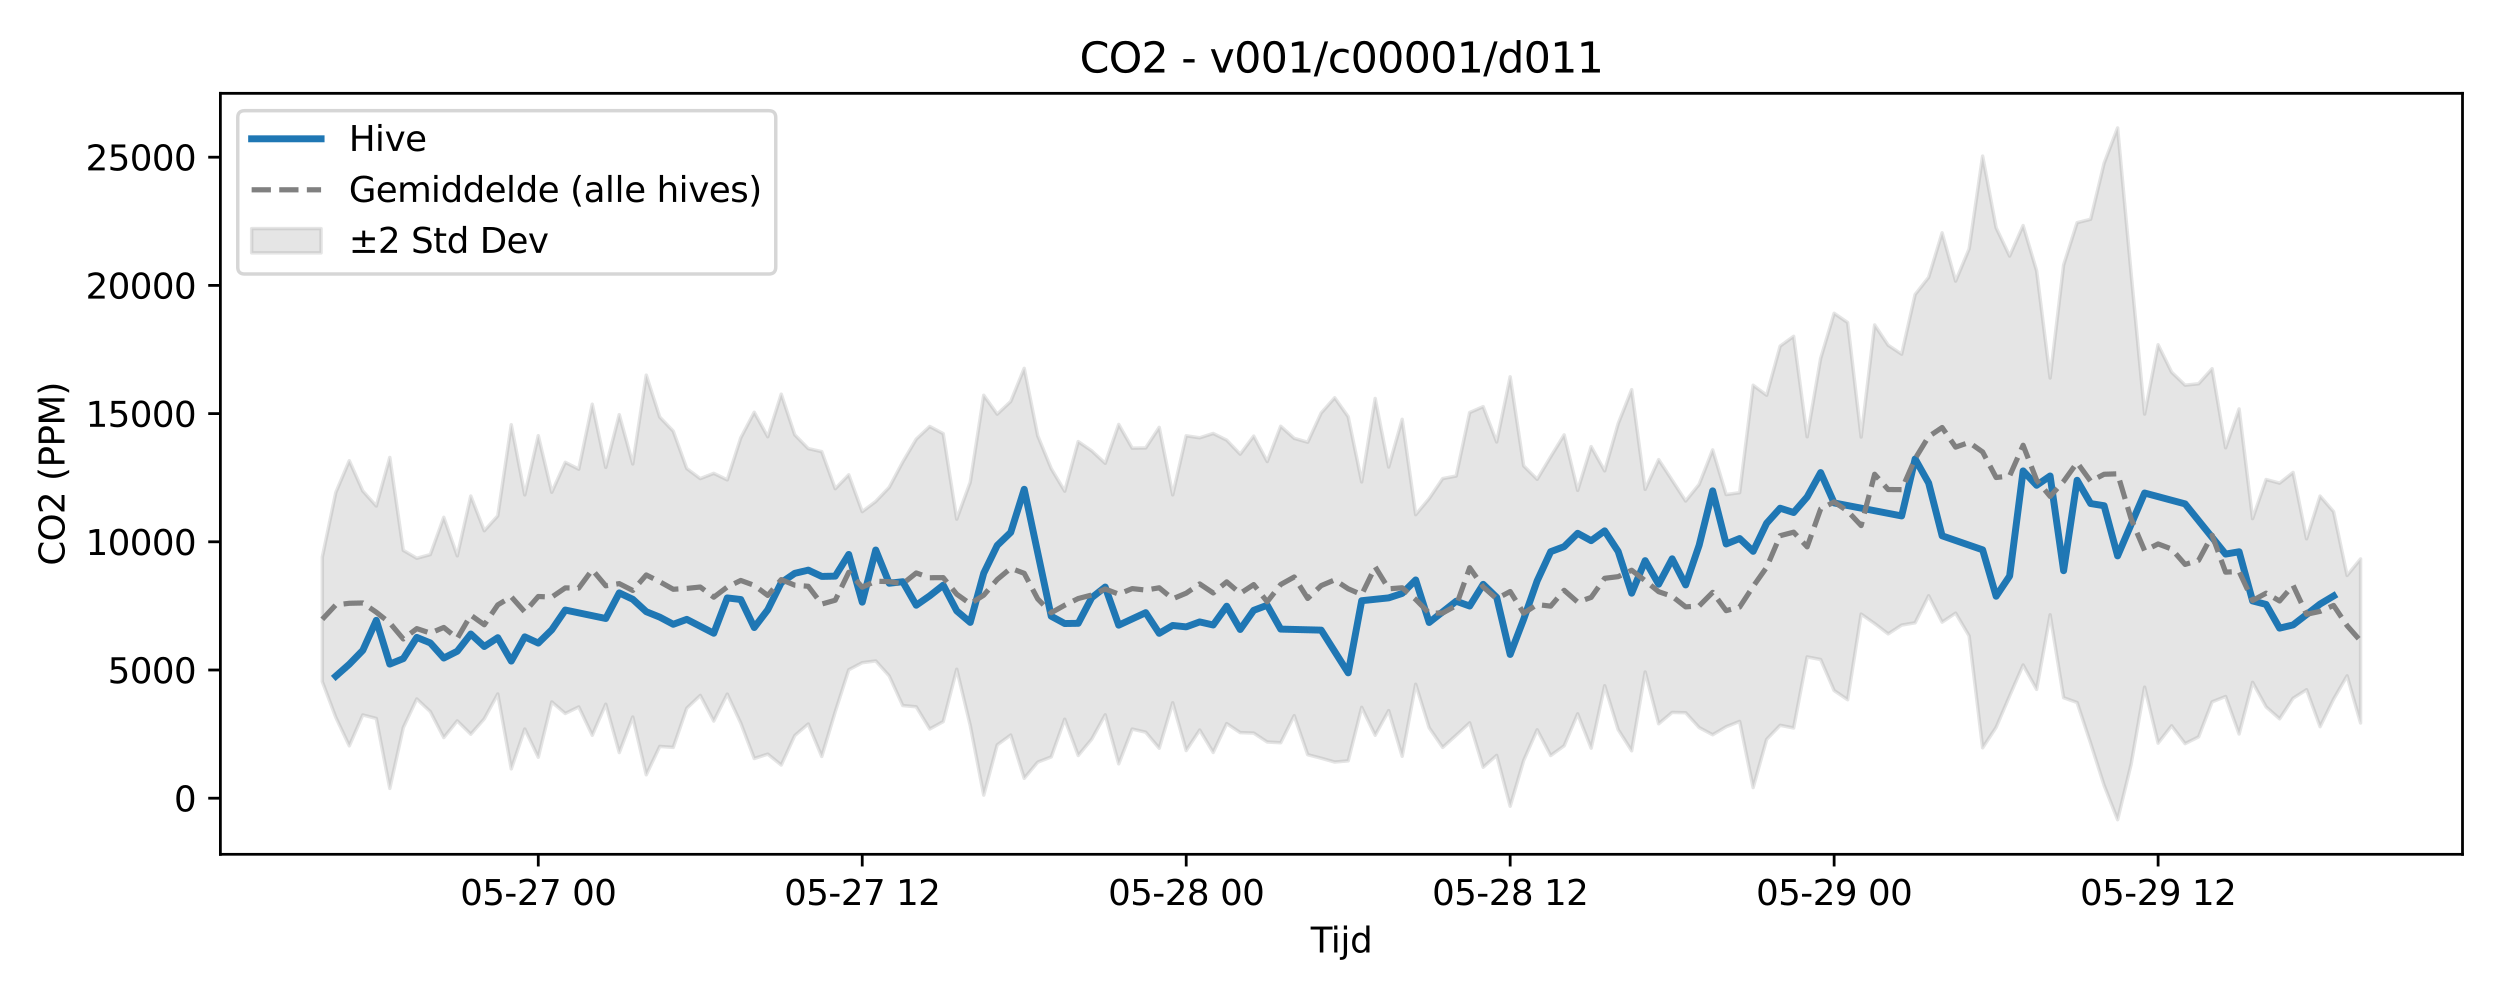 <?xml version="1.0" encoding="utf-8" standalone="no"?>
<!DOCTYPE svg PUBLIC "-//W3C//DTD SVG 1.1//EN"
  "http://www.w3.org/Graphics/SVG/1.1/DTD/svg11.dtd">
<svg xmlns:xlink="http://www.w3.org/1999/xlink" width="720pt" height="288pt" viewBox="0 0 720 288" xmlns="http://www.w3.org/2000/svg" version="1.1">
 <defs>
  <style type="text/css">*{stroke-linejoin: round; stroke-linecap: butt}</style>
 </defs>
 <g id="figure_1">
  <g id="patch_1">
   <path d="M 0 288 
L 720 288 
L 720 0 
L 0 0 
z
" style="fill: #ffffff"/>
  </g>
  <g id="axes_1">
   <g id="patch_2">
    <path d="M 63.47 246.04 
L 709.2 246.04 
L 709.2 26.88 
L 63.47 26.88 
z
" style="fill: #ffffff"/>
   </g>
   <g id="FillBetweenPolyCollection_1">
    <defs>
     <path id="m21f2405653" d="M 92.821 -127.56 
L 92.821 -91.71 
L 96.709 -81.419 
L 100.597 -73.194 
L 104.484 -82.094 
L 108.372 -81.089 
L 112.259 -60.948 
L 116.147 -78.439 
L 120.035 -86.703 
L 123.922 -83.067 
L 127.81 -75.573 
L 131.697 -80.383 
L 135.585 -76.548 
L 139.473 -80.985 
L 143.36 -88.138 
L 147.248 -66.566 
L 151.135 -78.045 
L 155.023 -69.909 
L 158.911 -85.842 
L 162.798 -82.512 
L 166.686 -84.409 
L 170.573 -76.237 
L 174.461 -85.182 
L 178.349 -71.26 
L 182.236 -81.499 
L 186.124 -64.864 
L 190.011 -73.032 
L 193.899 -72.748 
L 197.787 -84.016 
L 201.674 -87.718 
L 205.562 -80.335 
L 209.449 -88.094 
L 213.337 -79.767 
L 217.224 -69.548 
L 221.112 -70.811 
L 225 -67.669 
L 228.887 -76.156 
L 232.775 -79.49 
L 236.662 -70.131 
L 240.55 -83.019 
L 244.438 -95.102 
L 248.325 -97.145 
L 252.213 -97.643 
L 256.1 -93.32 
L 259.988 -84.798 
L 263.876 -84.441 
L 267.763 -78.047 
L 271.651 -80.178 
L 275.538 -95.255 
L 279.426 -79.085 
L 283.314 -59.004 
L 287.201 -73.476 
L 291.089 -76.313 
L 294.976 -63.839 
L 298.864 -68.498 
L 302.752 -70.005 
L 306.639 -80.875 
L 310.527 -70.415 
L 314.414 -75.111 
L 318.302 -82.138 
L 322.19 -68.007 
L 326.077 -78.025 
L 329.965 -77.127 
L 333.852 -72.506 
L 337.74 -85.601 
L 341.628 -71.842 
L 345.515 -77.752 
L 349.403 -71.291 
L 353.29 -79.603 
L 357.178 -77.004 
L 361.066 -76.872 
L 364.953 -74.3 
L 368.841 -74.088 
L 372.728 -81.892 
L 376.616 -70.649 
L 380.504 -69.632 
L 384.391 -68.529 
L 388.279 -68.87 
L 392.166 -84.29 
L 396.054 -76.245 
L 399.942 -83.355 
L 403.829 -70.194 
L 407.717 -90.929 
L 411.604 -78.411 
L 415.492 -72.747 
L 419.38 -76.241 
L 423.267 -79.816 
L 427.155 -67.034 
L 431.042 -70.451 
L 434.93 -55.805 
L 438.818 -68.979 
L 442.705 -77.818 
L 446.593 -70.404 
L 450.48 -73.217 
L 454.368 -82.405 
L 458.256 -72.523 
L 462.143 -90.507 
L 466.031 -77.878 
L 469.918 -71.764 
L 473.806 -94.474 
L 477.694 -79.55 
L 481.581 -82.819 
L 485.469 -82.727 
L 489.356 -78.467 
L 493.244 -76.382 
L 497.132 -78.695 
L 501.019 -80.236 
L 504.907 -61.171 
L 508.794 -75.063 
L 512.682 -79.112 
L 516.57 -78.335 
L 520.457 -98.809 
L 524.345 -98.056 
L 528.232 -89.121 
L 532.12 -86.476 
L 536.008 -111.14 
L 539.895 -108.408 
L 543.783 -105.441 
L 547.67 -107.973 
L 551.558 -108.631 
L 555.446 -116.424 
L 559.333 -108.815 
L 563.221 -111.414 
L 567.108 -104.858 
L 570.996 -72.632 
L 574.883 -78.531 
L 578.771 -87.591 
L 582.659 -96.477 
L 586.546 -89.454 
L 590.434 -110.943 
L 594.321 -87.061 
L 598.209 -85.667 
L 602.097 -73.978 
L 605.984 -61.831 
L 609.872 -51.922 
L 613.759 -67.881 
L 617.647 -90.097 
L 621.535 -73.981 
L 625.422 -78.965 
L 629.31 -73.826 
L 633.197 -75.784 
L 637.085 -85.865 
L 640.973 -87.409 
L 644.86 -76.606 
L 648.748 -91.483 
L 652.635 -84.426 
L 656.523 -80.975 
L 660.411 -86.901 
L 664.298 -89.361 
L 668.186 -78.714 
L 672.073 -86.636 
L 675.961 -93.349 
L 679.849 -79.778 
L 679.849 -127.029 
L 679.849 -127.029 
L 675.961 -122.276 
L 672.073 -140.638 
L 668.186 -145.136 
L 664.298 -132.819 
L 660.411 -151.944 
L 656.523 -148.862 
L 652.635 -149.902 
L 648.748 -138.625 
L 644.86 -170.231 
L 640.973 -159.032 
L 637.085 -181.811 
L 633.197 -177.477 
L 629.31 -177.072 
L 625.422 -180.822 
L 621.535 -188.71 
L 617.647 -168.74 
L 613.759 -209.237 
L 609.872 -251.158 
L 605.984 -240.991 
L 602.097 -224.845 
L 598.209 -223.88 
L 594.321 -211.673 
L 590.434 -179.137 
L 586.546 -210.014 
L 582.659 -223.047 
L 578.771 -214.253 
L 574.883 -222.419 
L 570.996 -243.048 
L 567.108 -216.312 
L 563.221 -207.042 
L 559.333 -220.943 
L 555.446 -208.13 
L 551.558 -203.186 
L 547.67 -185.991 
L 543.783 -188.592 
L 539.895 -194.429 
L 536.008 -162.133 
L 532.12 -195.104 
L 528.232 -197.774 
L 524.345 -184.768 
L 520.457 -162.208 
L 516.57 -191.141 
L 512.682 -188.323 
L 508.794 -174.168 
L 504.907 -177.055 
L 501.019 -146.109 
L 497.132 -145.569 
L 493.244 -158.425 
L 489.356 -148.514 
L 485.469 -143.715 
L 481.581 -149.695 
L 477.694 -155.631 
L 473.806 -147.058 
L 469.918 -175.778 
L 466.031 -165.978 
L 462.143 -152.388 
L 458.256 -159.377 
L 454.368 -146.771 
L 450.48 -162.764 
L 446.593 -156.457 
L 442.705 -149.963 
L 438.818 -153.83 
L 434.93 -179.484 
L 431.042 -160.719 
L 427.155 -170.888 
L 423.267 -169.192 
L 419.38 -150.905 
L 415.492 -150.172 
L 411.604 -144.427 
L 407.717 -139.775 
L 403.829 -167.243 
L 399.942 -153.49 
L 396.054 -173.247 
L 392.166 -149.202 
L 388.279 -167.992 
L 384.391 -173.452 
L 380.504 -169.067 
L 376.616 -160.64 
L 372.728 -161.762 
L 368.841 -165.244 
L 364.953 -155.073 
L 361.066 -162.406 
L 357.178 -157.194 
L 353.29 -161.24 
L 349.403 -163.163 
L 345.515 -161.913 
L 341.628 -162.49 
L 337.74 -145.471 
L 333.852 -164.92 
L 329.965 -158.994 
L 326.077 -158.94 
L 322.19 -165.769 
L 318.302 -154.568 
L 314.414 -158.166 
L 310.527 -160.827 
L 306.639 -146.539 
L 302.752 -153.052 
L 298.864 -162.517 
L 294.976 -181.926 
L 291.089 -172.377 
L 287.201 -168.727 
L 283.314 -174.171 
L 279.426 -149.116 
L 275.538 -138.484 
L 271.651 -163.105 
L 267.763 -165.185 
L 263.876 -161.533 
L 259.988 -154.943 
L 256.1 -147.656 
L 252.213 -143.584 
L 248.325 -140.645 
L 244.438 -151.256 
L 240.55 -147.256 
L 236.662 -157.934 
L 232.775 -158.803 
L 228.887 -162.777 
L 225 -174.48 
L 221.112 -162.224 
L 217.224 -169.277 
L 213.337 -161.894 
L 209.449 -149.797 
L 205.562 -151.683 
L 201.674 -150.158 
L 197.787 -153.062 
L 193.899 -163.827 
L 190.011 -167.878 
L 186.124 -179.962 
L 182.236 -154.391 
L 178.349 -168.578 
L 174.461 -153.398 
L 170.573 -171.591 
L 166.686 -152.872 
L 162.798 -154.857 
L 158.911 -146.232 
L 155.023 -162.517 
L 151.135 -145.472 
L 147.248 -165.692 
L 143.36 -139.454 
L 139.473 -135.153 
L 135.585 -145.147 
L 131.697 -127.916 
L 127.81 -139.016 
L 123.922 -128.284 
L 120.035 -127.22 
L 116.147 -129.511 
L 112.259 -156.258 
L 108.372 -142.266 
L 104.484 -146.599 
L 100.597 -155.312 
L 96.709 -146.167 
L 92.821 -127.56 
z
" style="stroke: #808080; stroke-opacity: 0.2"/>
    </defs>
    <g clip-path="url(#pba43a9d6ee)">
     <use xlink:href="#m21f2405653" x="0" y="288" style="fill: #808080; fill-opacity: 0.2; stroke: #808080; stroke-opacity: 0.2"/>
    </g>
   </g>
   <g id="matplotlib.axis_1">
    <g id="xtick_1">
     <g id="line2d_1">
      <defs>
       <path id="mcf87b7099e" d="M 0 0 
L 0 3.5 
" style="stroke: #000000; stroke-width: 0.8"/>
      </defs>
      <g>
       <use xlink:href="#mcf87b7099e" x="155.023" y="246.04" style="stroke: #000000; stroke-width: 0.8"/>
      </g>
     </g>
     <g id="text_1">
      <!-- 05-27 00 -->
      <g transform="translate(132.542 260.638) scale(0.1 -0.1)">
       <defs>
        <path id="DejaVuSans-30" d="M 2034 4250 
Q 1547 4250 1301 3770 
Q 1056 3291 1056 2328 
Q 1056 1369 1301 889 
Q 1547 409 2034 409 
Q 2525 409 2770 889 
Q 3016 1369 3016 2328 
Q 3016 3291 2770 3770 
Q 2525 4250 2034 4250 
z
M 2034 4750 
Q 2819 4750 3233 4129 
Q 3647 3509 3647 2328 
Q 3647 1150 3233 529 
Q 2819 -91 2034 -91 
Q 1250 -91 836 529 
Q 422 1150 422 2328 
Q 422 3509 836 4129 
Q 1250 4750 2034 4750 
z
" transform="scale(0.016)"/>
        <path id="DejaVuSans-35" d="M 691 4666 
L 3169 4666 
L 3169 4134 
L 1269 4134 
L 1269 2991 
Q 1406 3038 1543 3061 
Q 1681 3084 1819 3084 
Q 2600 3084 3056 2656 
Q 3513 2228 3513 1497 
Q 3513 744 3044 326 
Q 2575 -91 1722 -91 
Q 1428 -91 1123 -41 
Q 819 9 494 109 
L 494 744 
Q 775 591 1075 516 
Q 1375 441 1709 441 
Q 2250 441 2565 725 
Q 2881 1009 2881 1497 
Q 2881 1984 2565 2268 
Q 2250 2553 1709 2553 
Q 1456 2553 1204 2497 
Q 953 2441 691 2322 
L 691 4666 
z
" transform="scale(0.016)"/>
        <path id="DejaVuSans-2d" d="M 313 2009 
L 1997 2009 
L 1997 1497 
L 313 1497 
L 313 2009 
z
" transform="scale(0.016)"/>
        <path id="DejaVuSans-32" d="M 1228 531 
L 3431 531 
L 3431 0 
L 469 0 
L 469 531 
Q 828 903 1448 1529 
Q 2069 2156 2228 2338 
Q 2531 2678 2651 2914 
Q 2772 3150 2772 3378 
Q 2772 3750 2511 3984 
Q 2250 4219 1831 4219 
Q 1534 4219 1204 4116 
Q 875 4013 500 3803 
L 500 4441 
Q 881 4594 1212 4672 
Q 1544 4750 1819 4750 
Q 2544 4750 2975 4387 
Q 3406 4025 3406 3419 
Q 3406 3131 3298 2873 
Q 3191 2616 2906 2266 
Q 2828 2175 2409 1742 
Q 1991 1309 1228 531 
z
" transform="scale(0.016)"/>
        <path id="DejaVuSans-37" d="M 525 4666 
L 3525 4666 
L 3525 4397 
L 1831 0 
L 1172 0 
L 2766 4134 
L 525 4134 
L 525 4666 
z
" transform="scale(0.016)"/>
        <path id="DejaVuSans-20" transform="scale(0.016)"/>
       </defs>
       <use xlink:href="#DejaVuSans-30"/>
       <use xlink:href="#DejaVuSans-35" transform="translate(63.623 0)"/>
       <use xlink:href="#DejaVuSans-2d" transform="translate(127.246 0)"/>
       <use xlink:href="#DejaVuSans-32" transform="translate(163.33 0)"/>
       <use xlink:href="#DejaVuSans-37" transform="translate(226.953 0)"/>
       <use xlink:href="#DejaVuSans-20" transform="translate(290.576 0)"/>
       <use xlink:href="#DejaVuSans-30" transform="translate(322.363 0)"/>
       <use xlink:href="#DejaVuSans-30" transform="translate(385.986 0)"/>
      </g>
     </g>
    </g>
    <g id="xtick_2">
     <g id="line2d_2">
      <g>
       <use xlink:href="#mcf87b7099e" x="248.325" y="246.04" style="stroke: #000000; stroke-width: 0.8"/>
      </g>
     </g>
     <g id="text_2">
      <!-- 05-27 12 -->
      <g transform="translate(225.845 260.638) scale(0.1 -0.1)">
       <defs>
        <path id="DejaVuSans-31" d="M 794 531 
L 1825 531 
L 1825 4091 
L 703 3866 
L 703 4441 
L 1819 4666 
L 2450 4666 
L 2450 531 
L 3481 531 
L 3481 0 
L 794 0 
L 794 531 
z
" transform="scale(0.016)"/>
       </defs>
       <use xlink:href="#DejaVuSans-30"/>
       <use xlink:href="#DejaVuSans-35" transform="translate(63.623 0)"/>
       <use xlink:href="#DejaVuSans-2d" transform="translate(127.246 0)"/>
       <use xlink:href="#DejaVuSans-32" transform="translate(163.33 0)"/>
       <use xlink:href="#DejaVuSans-37" transform="translate(226.953 0)"/>
       <use xlink:href="#DejaVuSans-20" transform="translate(290.576 0)"/>
       <use xlink:href="#DejaVuSans-31" transform="translate(322.363 0)"/>
       <use xlink:href="#DejaVuSans-32" transform="translate(385.986 0)"/>
      </g>
     </g>
    </g>
    <g id="xtick_3">
     <g id="line2d_3">
      <g>
       <use xlink:href="#mcf87b7099e" x="341.628" y="246.04" style="stroke: #000000; stroke-width: 0.8"/>
      </g>
     </g>
     <g id="text_3">
      <!-- 05-28 00 -->
      <g transform="translate(319.147 260.638) scale(0.1 -0.1)">
       <defs>
        <path id="DejaVuSans-38" d="M 2034 2216 
Q 1584 2216 1326 1975 
Q 1069 1734 1069 1313 
Q 1069 891 1326 650 
Q 1584 409 2034 409 
Q 2484 409 2743 651 
Q 3003 894 3003 1313 
Q 3003 1734 2745 1975 
Q 2488 2216 2034 2216 
z
M 1403 2484 
Q 997 2584 770 2862 
Q 544 3141 544 3541 
Q 544 4100 942 4425 
Q 1341 4750 2034 4750 
Q 2731 4750 3128 4425 
Q 3525 4100 3525 3541 
Q 3525 3141 3298 2862 
Q 3072 2584 2669 2484 
Q 3125 2378 3379 2068 
Q 3634 1759 3634 1313 
Q 3634 634 3220 271 
Q 2806 -91 2034 -91 
Q 1263 -91 848 271 
Q 434 634 434 1313 
Q 434 1759 690 2068 
Q 947 2378 1403 2484 
z
M 1172 3481 
Q 1172 3119 1398 2916 
Q 1625 2713 2034 2713 
Q 2441 2713 2670 2916 
Q 2900 3119 2900 3481 
Q 2900 3844 2670 4047 
Q 2441 4250 2034 4250 
Q 1625 4250 1398 4047 
Q 1172 3844 1172 3481 
z
" transform="scale(0.016)"/>
       </defs>
       <use xlink:href="#DejaVuSans-30"/>
       <use xlink:href="#DejaVuSans-35" transform="translate(63.623 0)"/>
       <use xlink:href="#DejaVuSans-2d" transform="translate(127.246 0)"/>
       <use xlink:href="#DejaVuSans-32" transform="translate(163.33 0)"/>
       <use xlink:href="#DejaVuSans-38" transform="translate(226.953 0)"/>
       <use xlink:href="#DejaVuSans-20" transform="translate(290.576 0)"/>
       <use xlink:href="#DejaVuSans-30" transform="translate(322.363 0)"/>
       <use xlink:href="#DejaVuSans-30" transform="translate(385.986 0)"/>
      </g>
     </g>
    </g>
    <g id="xtick_4">
     <g id="line2d_4">
      <g>
       <use xlink:href="#mcf87b7099e" x="434.93" y="246.04" style="stroke: #000000; stroke-width: 0.8"/>
      </g>
     </g>
     <g id="text_4">
      <!-- 05-28 12 -->
      <g transform="translate(412.45 260.638) scale(0.1 -0.1)">
       <use xlink:href="#DejaVuSans-30"/>
       <use xlink:href="#DejaVuSans-35" transform="translate(63.623 0)"/>
       <use xlink:href="#DejaVuSans-2d" transform="translate(127.246 0)"/>
       <use xlink:href="#DejaVuSans-32" transform="translate(163.33 0)"/>
       <use xlink:href="#DejaVuSans-38" transform="translate(226.953 0)"/>
       <use xlink:href="#DejaVuSans-20" transform="translate(290.576 0)"/>
       <use xlink:href="#DejaVuSans-31" transform="translate(322.363 0)"/>
       <use xlink:href="#DejaVuSans-32" transform="translate(385.986 0)"/>
      </g>
     </g>
    </g>
    <g id="xtick_5">
     <g id="line2d_5">
      <g>
       <use xlink:href="#mcf87b7099e" x="528.232" y="246.04" style="stroke: #000000; stroke-width: 0.8"/>
      </g>
     </g>
     <g id="text_5">
      <!-- 05-29 00 -->
      <g transform="translate(505.752 260.638) scale(0.1 -0.1)">
       <defs>
        <path id="DejaVuSans-39" d="M 703 97 
L 703 672 
Q 941 559 1184 500 
Q 1428 441 1663 441 
Q 2288 441 2617 861 
Q 2947 1281 2994 2138 
Q 2813 1869 2534 1725 
Q 2256 1581 1919 1581 
Q 1219 1581 811 2004 
Q 403 2428 403 3163 
Q 403 3881 828 4315 
Q 1253 4750 1959 4750 
Q 2769 4750 3195 4129 
Q 3622 3509 3622 2328 
Q 3622 1225 3098 567 
Q 2575 -91 1691 -91 
Q 1453 -91 1209 -44 
Q 966 3 703 97 
z
M 1959 2075 
Q 2384 2075 2632 2365 
Q 2881 2656 2881 3163 
Q 2881 3666 2632 3958 
Q 2384 4250 1959 4250 
Q 1534 4250 1286 3958 
Q 1038 3666 1038 3163 
Q 1038 2656 1286 2365 
Q 1534 2075 1959 2075 
z
" transform="scale(0.016)"/>
       </defs>
       <use xlink:href="#DejaVuSans-30"/>
       <use xlink:href="#DejaVuSans-35" transform="translate(63.623 0)"/>
       <use xlink:href="#DejaVuSans-2d" transform="translate(127.246 0)"/>
       <use xlink:href="#DejaVuSans-32" transform="translate(163.33 0)"/>
       <use xlink:href="#DejaVuSans-39" transform="translate(226.953 0)"/>
       <use xlink:href="#DejaVuSans-20" transform="translate(290.576 0)"/>
       <use xlink:href="#DejaVuSans-30" transform="translate(322.363 0)"/>
       <use xlink:href="#DejaVuSans-30" transform="translate(385.986 0)"/>
      </g>
     </g>
    </g>
    <g id="xtick_6">
     <g id="line2d_6">
      <g>
       <use xlink:href="#mcf87b7099e" x="621.535" y="246.04" style="stroke: #000000; stroke-width: 0.8"/>
      </g>
     </g>
     <g id="text_6">
      <!-- 05-29 12 -->
      <g transform="translate(599.054 260.638) scale(0.1 -0.1)">
       <use xlink:href="#DejaVuSans-30"/>
       <use xlink:href="#DejaVuSans-35" transform="translate(63.623 0)"/>
       <use xlink:href="#DejaVuSans-2d" transform="translate(127.246 0)"/>
       <use xlink:href="#DejaVuSans-32" transform="translate(163.33 0)"/>
       <use xlink:href="#DejaVuSans-39" transform="translate(226.953 0)"/>
       <use xlink:href="#DejaVuSans-20" transform="translate(290.576 0)"/>
       <use xlink:href="#DejaVuSans-31" transform="translate(322.363 0)"/>
       <use xlink:href="#DejaVuSans-32" transform="translate(385.986 0)"/>
      </g>
     </g>
    </g>
    <g id="text_7">
     <!-- Tijd -->
     <g transform="translate(377.485 274.317) scale(0.1 -0.1)">
      <defs>
       <path id="DejaVuSans-54" d="M -19 4666 
L 3928 4666 
L 3928 4134 
L 2272 4134 
L 2272 0 
L 1638 0 
L 1638 4134 
L -19 4134 
L -19 4666 
z
" transform="scale(0.016)"/>
       <path id="DejaVuSans-69" d="M 603 3500 
L 1178 3500 
L 1178 0 
L 603 0 
L 603 3500 
z
M 603 4863 
L 1178 4863 
L 1178 4134 
L 603 4134 
L 603 4863 
z
" transform="scale(0.016)"/>
       <path id="DejaVuSans-6a" d="M 603 3500 
L 1178 3500 
L 1178 -63 
Q 1178 -731 923 -1031 
Q 669 -1331 103 -1331 
L -116 -1331 
L -116 -844 
L 38 -844 
Q 366 -844 484 -692 
Q 603 -541 603 -63 
L 603 3500 
z
M 603 4863 
L 1178 4863 
L 1178 4134 
L 603 4134 
L 603 4863 
z
" transform="scale(0.016)"/>
       <path id="DejaVuSans-64" d="M 2906 2969 
L 2906 4863 
L 3481 4863 
L 3481 0 
L 2906 0 
L 2906 525 
Q 2725 213 2448 61 
Q 2172 -91 1784 -91 
Q 1150 -91 751 415 
Q 353 922 353 1747 
Q 353 2572 751 3078 
Q 1150 3584 1784 3584 
Q 2172 3584 2448 3432 
Q 2725 3281 2906 2969 
z
M 947 1747 
Q 947 1113 1208 752 
Q 1469 391 1925 391 
Q 2381 391 2643 752 
Q 2906 1113 2906 1747 
Q 2906 2381 2643 2742 
Q 2381 3103 1925 3103 
Q 1469 3103 1208 2742 
Q 947 2381 947 1747 
z
" transform="scale(0.016)"/>
      </defs>
      <use xlink:href="#DejaVuSans-54"/>
      <use xlink:href="#DejaVuSans-69" transform="translate(57.959 0)"/>
      <use xlink:href="#DejaVuSans-6a" transform="translate(85.742 0)"/>
      <use xlink:href="#DejaVuSans-64" transform="translate(113.525 0)"/>
     </g>
    </g>
   </g>
   <g id="matplotlib.axis_2">
    <g id="ytick_1">
     <g id="line2d_7">
      <defs>
       <path id="m5fd278e091" d="M 0 0 
L -3.5 0 
" style="stroke: #000000; stroke-width: 0.8"/>
      </defs>
      <g>
       <use xlink:href="#m5fd278e091" x="63.47" y="229.886" style="stroke: #000000; stroke-width: 0.8"/>
      </g>
     </g>
     <g id="text_8">
      <!-- 0 -->
      <g transform="translate(50.108 233.685) scale(0.1 -0.1)">
       <use xlink:href="#DejaVuSans-30"/>
      </g>
     </g>
    </g>
    <g id="ytick_2">
     <g id="line2d_8">
      <g>
       <use xlink:href="#m5fd278e091" x="63.47" y="192.964" style="stroke: #000000; stroke-width: 0.8"/>
      </g>
     </g>
     <g id="text_9">
      <!-- 5000 -->
      <g transform="translate(31.02 196.763) scale(0.1 -0.1)">
       <use xlink:href="#DejaVuSans-35"/>
       <use xlink:href="#DejaVuSans-30" transform="translate(63.623 0)"/>
       <use xlink:href="#DejaVuSans-30" transform="translate(127.246 0)"/>
       <use xlink:href="#DejaVuSans-30" transform="translate(190.869 0)"/>
      </g>
     </g>
    </g>
    <g id="ytick_3">
     <g id="line2d_9">
      <g>
       <use xlink:href="#m5fd278e091" x="63.47" y="156.042" style="stroke: #000000; stroke-width: 0.8"/>
      </g>
     </g>
     <g id="text_10">
      <!-- 10000 -->
      <g transform="translate(24.657 159.841) scale(0.1 -0.1)">
       <use xlink:href="#DejaVuSans-31"/>
       <use xlink:href="#DejaVuSans-30" transform="translate(63.623 0)"/>
       <use xlink:href="#DejaVuSans-30" transform="translate(127.246 0)"/>
       <use xlink:href="#DejaVuSans-30" transform="translate(190.869 0)"/>
       <use xlink:href="#DejaVuSans-30" transform="translate(254.492 0)"/>
      </g>
     </g>
    </g>
    <g id="ytick_4">
     <g id="line2d_10">
      <g>
       <use xlink:href="#m5fd278e091" x="63.47" y="119.12" style="stroke: #000000; stroke-width: 0.8"/>
      </g>
     </g>
     <g id="text_11">
      <!-- 15000 -->
      <g transform="translate(24.657 122.92) scale(0.1 -0.1)">
       <use xlink:href="#DejaVuSans-31"/>
       <use xlink:href="#DejaVuSans-35" transform="translate(63.623 0)"/>
       <use xlink:href="#DejaVuSans-30" transform="translate(127.246 0)"/>
       <use xlink:href="#DejaVuSans-30" transform="translate(190.869 0)"/>
       <use xlink:href="#DejaVuSans-30" transform="translate(254.492 0)"/>
      </g>
     </g>
    </g>
    <g id="ytick_5">
     <g id="line2d_11">
      <g>
       <use xlink:href="#m5fd278e091" x="63.47" y="82.198" style="stroke: #000000; stroke-width: 0.8"/>
      </g>
     </g>
     <g id="text_12">
      <!-- 20000 -->
      <g transform="translate(24.657 85.998) scale(0.1 -0.1)">
       <use xlink:href="#DejaVuSans-32"/>
       <use xlink:href="#DejaVuSans-30" transform="translate(63.623 0)"/>
       <use xlink:href="#DejaVuSans-30" transform="translate(127.246 0)"/>
       <use xlink:href="#DejaVuSans-30" transform="translate(190.869 0)"/>
       <use xlink:href="#DejaVuSans-30" transform="translate(254.492 0)"/>
      </g>
     </g>
    </g>
    <g id="ytick_6">
     <g id="line2d_12">
      <g>
       <use xlink:href="#m5fd278e091" x="63.47" y="45.277" style="stroke: #000000; stroke-width: 0.8"/>
      </g>
     </g>
     <g id="text_13">
      <!-- 25000 -->
      <g transform="translate(24.657 49.076) scale(0.1 -0.1)">
       <use xlink:href="#DejaVuSans-32"/>
       <use xlink:href="#DejaVuSans-35" transform="translate(63.623 0)"/>
       <use xlink:href="#DejaVuSans-30" transform="translate(127.246 0)"/>
       <use xlink:href="#DejaVuSans-30" transform="translate(190.869 0)"/>
       <use xlink:href="#DejaVuSans-30" transform="translate(254.492 0)"/>
      </g>
     </g>
    </g>
    <g id="text_14">
     <!-- CO2 (PPM) -->
     <g transform="translate(18.578 162.903) rotate(-90) scale(0.1 -0.1)">
      <defs>
       <path id="DejaVuSans-43" d="M 4122 4306 
L 4122 3641 
Q 3803 3938 3442 4084 
Q 3081 4231 2675 4231 
Q 1875 4231 1450 3742 
Q 1025 3253 1025 2328 
Q 1025 1406 1450 917 
Q 1875 428 2675 428 
Q 3081 428 3442 575 
Q 3803 722 4122 1019 
L 4122 359 
Q 3791 134 3420 21 
Q 3050 -91 2638 -91 
Q 1578 -91 968 557 
Q 359 1206 359 2328 
Q 359 3453 968 4101 
Q 1578 4750 2638 4750 
Q 3056 4750 3426 4639 
Q 3797 4528 4122 4306 
z
" transform="scale(0.016)"/>
       <path id="DejaVuSans-4f" d="M 2522 4238 
Q 1834 4238 1429 3725 
Q 1025 3213 1025 2328 
Q 1025 1447 1429 934 
Q 1834 422 2522 422 
Q 3209 422 3611 934 
Q 4013 1447 4013 2328 
Q 4013 3213 3611 3725 
Q 3209 4238 2522 4238 
z
M 2522 4750 
Q 3503 4750 4090 4092 
Q 4678 3434 4678 2328 
Q 4678 1225 4090 567 
Q 3503 -91 2522 -91 
Q 1538 -91 948 565 
Q 359 1222 359 2328 
Q 359 3434 948 4092 
Q 1538 4750 2522 4750 
z
" transform="scale(0.016)"/>
       <path id="DejaVuSans-28" d="M 1984 4856 
Q 1566 4138 1362 3434 
Q 1159 2731 1159 2009 
Q 1159 1288 1364 580 
Q 1569 -128 1984 -844 
L 1484 -844 
Q 1016 -109 783 600 
Q 550 1309 550 2009 
Q 550 2706 781 3412 
Q 1013 4119 1484 4856 
L 1984 4856 
z
" transform="scale(0.016)"/>
       <path id="DejaVuSans-50" d="M 1259 4147 
L 1259 2394 
L 2053 2394 
Q 2494 2394 2734 2622 
Q 2975 2850 2975 3272 
Q 2975 3691 2734 3919 
Q 2494 4147 2053 4147 
L 1259 4147 
z
M 628 4666 
L 2053 4666 
Q 2838 4666 3239 4311 
Q 3641 3956 3641 3272 
Q 3641 2581 3239 2228 
Q 2838 1875 2053 1875 
L 1259 1875 
L 1259 0 
L 628 0 
L 628 4666 
z
" transform="scale(0.016)"/>
       <path id="DejaVuSans-4d" d="M 628 4666 
L 1569 4666 
L 2759 1491 
L 3956 4666 
L 4897 4666 
L 4897 0 
L 4281 0 
L 4281 4097 
L 3078 897 
L 2444 897 
L 1241 4097 
L 1241 0 
L 628 0 
L 628 4666 
z
" transform="scale(0.016)"/>
       <path id="DejaVuSans-29" d="M 513 4856 
L 1013 4856 
Q 1481 4119 1714 3412 
Q 1947 2706 1947 2009 
Q 1947 1309 1714 600 
Q 1481 -109 1013 -844 
L 513 -844 
Q 928 -128 1133 580 
Q 1338 1288 1338 2009 
Q 1338 2731 1133 3434 
Q 928 4138 513 4856 
z
" transform="scale(0.016)"/>
      </defs>
      <use xlink:href="#DejaVuSans-43"/>
      <use xlink:href="#DejaVuSans-4f" transform="translate(69.824 0)"/>
      <use xlink:href="#DejaVuSans-32" transform="translate(148.535 0)"/>
      <use xlink:href="#DejaVuSans-20" transform="translate(212.158 0)"/>
      <use xlink:href="#DejaVuSans-28" transform="translate(243.945 0)"/>
      <use xlink:href="#DejaVuSans-50" transform="translate(282.959 0)"/>
      <use xlink:href="#DejaVuSans-50" transform="translate(343.262 0)"/>
      <use xlink:href="#DejaVuSans-4d" transform="translate(403.564 0)"/>
      <use xlink:href="#DejaVuSans-29" transform="translate(489.844 0)"/>
     </g>
    </g>
   </g>
   <g id="line2d_13">
    <path d="M 96.709 194.732 
L 100.597 191.299 
L 104.484 187.3 
L 108.372 178.66 
L 112.259 191.258 
L 116.147 189.683 
L 120.035 183.578 
L 123.922 185.159 
L 127.81 189.515 
L 131.697 187.556 
L 135.585 182.594 
L 139.473 186.192 
L 143.36 183.655 
L 147.248 190.394 
L 151.135 183.416 
L 155.023 185.205 
L 158.911 181.383 
L 162.798 175.692 
L 174.461 178.126 
L 178.349 170.752 
L 182.236 172.59 
L 186.124 176.168 
L 190.011 177.737 
L 193.899 179.798 
L 197.787 178.377 
L 205.562 182.375 
L 209.449 172.199 
L 213.337 172.659 
L 217.224 180.728 
L 221.112 175.623 
L 225 167.793 
L 228.887 165.122 
L 232.775 164.199 
L 236.662 166.009 
L 240.55 165.927 
L 244.438 159.683 
L 248.325 173.425 
L 252.213 158.408 
L 256.1 167.979 
L 259.988 167.532 
L 263.876 174.307 
L 267.763 171.598 
L 271.651 168.529 
L 275.538 175.936 
L 279.426 179.251 
L 283.314 165.069 
L 287.201 157.076 
L 291.089 153.328 
L 294.976 140.919 
L 302.752 177.475 
L 306.639 179.576 
L 310.527 179.517 
L 314.414 172.13 
L 318.302 169.071 
L 322.19 180.051 
L 329.965 176.445 
L 333.852 182.397 
L 337.74 180.132 
L 341.628 180.536 
L 345.515 179.113 
L 349.403 179.997 
L 353.29 174.592 
L 357.178 181.289 
L 361.066 175.773 
L 364.953 174.311 
L 368.841 181.182 
L 380.504 181.478 
L 388.279 193.776 
L 392.166 173.004 
L 399.942 172.188 
L 403.829 170.904 
L 407.717 167.03 
L 411.604 179.273 
L 419.38 173.148 
L 423.267 174.54 
L 427.155 168.293 
L 431.042 172.044 
L 434.93 188.478 
L 438.818 178.328 
L 442.705 167.281 
L 446.593 158.881 
L 450.48 157.428 
L 454.368 153.59 
L 458.256 155.71 
L 462.143 152.889 
L 466.031 158.821 
L 469.918 170.84 
L 473.806 161.467 
L 477.694 168.256 
L 481.581 160.938 
L 485.469 168.459 
L 489.356 157.024 
L 493.244 141.369 
L 497.132 156.665 
L 501.019 155.097 
L 504.907 158.782 
L 508.794 150.686 
L 512.682 146.364 
L 516.57 147.604 
L 520.457 143.129 
L 524.345 136.107 
L 528.232 144.847 
L 547.67 148.591 
L 551.558 132.183 
L 555.446 139.102 
L 559.333 154.314 
L 570.996 158.353 
L 574.883 171.712 
L 578.771 165.9 
L 582.659 135.624 
L 586.546 139.76 
L 590.434 137.082 
L 594.321 164.357 
L 598.209 138.32 
L 602.097 145.021 
L 605.984 145.649 
L 609.872 160.096 
L 617.647 141.99 
L 629.31 145.121 
L 640.973 159.579 
L 644.86 158.907 
L 648.748 173.067 
L 652.635 174.075 
L 656.523 180.905 
L 660.411 179.982 
L 668.186 173.964 
L 672.073 171.645 
L 672.073 171.645 
" clip-path="url(#pba43a9d6ee)" style="fill: none; stroke: #1f77b4; stroke-width: 2; stroke-linecap: square"/>
   </g>
   <g id="line2d_14">
    <path d="M 92.821 178.365 
L 96.709 174.207 
L 100.597 173.747 
L 104.484 173.654 
L 108.372 176.323 
L 112.259 179.397 
L 116.147 184.025 
L 120.035 181.039 
L 123.922 182.325 
L 127.81 180.705 
L 131.697 183.851 
L 135.585 177.152 
L 139.473 179.931 
L 143.36 174.204 
L 147.248 171.871 
L 151.135 176.242 
L 155.023 171.787 
L 158.911 171.963 
L 162.798 169.316 
L 166.686 169.36 
L 170.573 164.086 
L 174.461 168.71 
L 178.349 168.081 
L 182.236 170.055 
L 186.124 165.587 
L 190.011 167.545 
L 193.899 169.712 
L 197.787 169.461 
L 201.674 169.062 
L 205.562 171.991 
L 209.449 169.054 
L 213.337 167.17 
L 217.224 168.587 
L 221.112 171.483 
L 225 166.925 
L 228.887 168.534 
L 232.775 168.854 
L 236.662 173.968 
L 240.55 172.862 
L 244.438 164.821 
L 248.325 169.105 
L 252.213 167.386 
L 256.1 167.512 
L 259.988 168.13 
L 263.876 165.013 
L 267.763 166.384 
L 271.651 166.358 
L 275.538 171.13 
L 279.426 173.9 
L 283.314 171.413 
L 287.201 166.899 
L 291.089 163.655 
L 294.976 165.117 
L 298.864 172.492 
L 302.752 176.472 
L 306.639 174.293 
L 310.527 172.379 
L 314.414 171.361 
L 318.302 169.647 
L 322.19 171.112 
L 326.077 169.517 
L 329.965 169.939 
L 333.852 169.287 
L 337.74 172.464 
L 341.628 170.834 
L 345.515 168.167 
L 349.403 170.773 
L 353.29 167.579 
L 357.178 170.901 
L 361.066 168.361 
L 364.953 173.314 
L 368.841 168.334 
L 372.728 166.173 
L 376.616 172.356 
L 380.504 168.651 
L 384.391 167.009 
L 388.279 169.569 
L 392.166 171.254 
L 396.054 163.254 
L 399.942 169.577 
L 403.829 169.282 
L 407.717 172.648 
L 411.604 176.581 
L 415.492 176.54 
L 419.38 174.427 
L 423.267 163.496 
L 427.155 169.039 
L 431.042 172.415 
L 434.93 170.355 
L 438.818 176.595 
L 442.705 174.109 
L 446.593 174.57 
L 450.48 170.01 
L 454.368 173.412 
L 458.256 172.05 
L 462.143 166.552 
L 466.031 166.072 
L 469.918 164.229 
L 473.806 167.234 
L 477.694 170.41 
L 481.581 171.743 
L 485.469 174.779 
L 489.356 174.509 
L 493.244 170.596 
L 497.132 175.868 
L 501.019 174.828 
L 504.907 168.887 
L 508.794 163.385 
L 512.682 154.282 
L 516.57 153.262 
L 520.457 157.491 
L 524.345 146.588 
L 528.232 144.552 
L 532.12 147.21 
L 536.008 151.364 
L 539.895 136.582 
L 543.783 140.983 
L 547.67 141.018 
L 551.558 132.091 
L 555.446 125.723 
L 559.333 123.121 
L 563.221 128.772 
L 567.108 127.415 
L 570.996 130.16 
L 574.883 137.525 
L 578.771 137.078 
L 582.659 128.238 
L 586.546 138.266 
L 590.434 142.96 
L 594.321 138.633 
L 598.209 133.226 
L 602.097 138.589 
L 605.984 136.589 
L 609.872 136.46 
L 613.759 149.441 
L 617.647 158.581 
L 621.535 156.655 
L 625.422 158.107 
L 629.31 162.551 
L 633.197 161.369 
L 637.085 154.162 
L 640.973 164.78 
L 644.86 164.582 
L 648.748 172.946 
L 652.635 170.836 
L 656.523 173.081 
L 660.411 168.577 
L 664.298 176.91 
L 668.186 176.075 
L 672.073 174.363 
L 675.961 180.187 
L 679.849 184.596 
L 679.849 184.596 
" clip-path="url(#pba43a9d6ee)" style="fill: none; stroke-dasharray: 5.55,2.4; stroke-dashoffset: 0; stroke: #808080; stroke-width: 1.5"/>
   </g>
   <g id="patch_3">
    <path d="M 63.47 246.04 
L 63.47 26.88 
" style="fill: none; stroke: #000000; stroke-width: 0.8; stroke-linejoin: miter; stroke-linecap: square"/>
   </g>
   <g id="patch_4">
    <path d="M 709.2 246.04 
L 709.2 26.88 
" style="fill: none; stroke: #000000; stroke-width: 0.8; stroke-linejoin: miter; stroke-linecap: square"/>
   </g>
   <g id="patch_5">
    <path d="M 63.47 246.04 
L 709.2 246.04 
" style="fill: none; stroke: #000000; stroke-width: 0.8; stroke-linejoin: miter; stroke-linecap: square"/>
   </g>
   <g id="patch_6">
    <path d="M 63.47 26.88 
L 709.2 26.88 
" style="fill: none; stroke: #000000; stroke-width: 0.8; stroke-linejoin: miter; stroke-linecap: square"/>
   </g>
   <g id="text_15">
    <!-- CO2 - v001/c00001/d011 -->
    <g transform="translate(310.932 20.88) scale(0.12 -0.12)">
     <defs>
      <path id="DejaVuSans-76" d="M 191 3500 
L 800 3500 
L 1894 563 
L 2988 3500 
L 3597 3500 
L 2284 0 
L 1503 0 
L 191 3500 
z
" transform="scale(0.016)"/>
      <path id="DejaVuSans-2f" d="M 1625 4666 
L 2156 4666 
L 531 -594 
L 0 -594 
L 1625 4666 
z
" transform="scale(0.016)"/>
      <path id="DejaVuSans-63" d="M 3122 3366 
L 3122 2828 
Q 2878 2963 2633 3030 
Q 2388 3097 2138 3097 
Q 1578 3097 1268 2742 
Q 959 2388 959 1747 
Q 959 1106 1268 751 
Q 1578 397 2138 397 
Q 2388 397 2633 464 
Q 2878 531 3122 666 
L 3122 134 
Q 2881 22 2623 -34 
Q 2366 -91 2075 -91 
Q 1284 -91 818 406 
Q 353 903 353 1747 
Q 353 2603 823 3093 
Q 1294 3584 2113 3584 
Q 2378 3584 2631 3529 
Q 2884 3475 3122 3366 
z
" transform="scale(0.016)"/>
     </defs>
     <use xlink:href="#DejaVuSans-43"/>
     <use xlink:href="#DejaVuSans-4f" transform="translate(69.824 0)"/>
     <use xlink:href="#DejaVuSans-32" transform="translate(148.535 0)"/>
     <use xlink:href="#DejaVuSans-20" transform="translate(212.158 0)"/>
     <use xlink:href="#DejaVuSans-2d" transform="translate(243.945 0)"/>
     <use xlink:href="#DejaVuSans-20" transform="translate(280.029 0)"/>
     <use xlink:href="#DejaVuSans-76" transform="translate(311.816 0)"/>
     <use xlink:href="#DejaVuSans-30" transform="translate(370.996 0)"/>
     <use xlink:href="#DejaVuSans-30" transform="translate(434.619 0)"/>
     <use xlink:href="#DejaVuSans-31" transform="translate(498.242 0)"/>
     <use xlink:href="#DejaVuSans-2f" transform="translate(561.865 0)"/>
     <use xlink:href="#DejaVuSans-63" transform="translate(595.557 0)"/>
     <use xlink:href="#DejaVuSans-30" transform="translate(650.537 0)"/>
     <use xlink:href="#DejaVuSans-30" transform="translate(714.16 0)"/>
     <use xlink:href="#DejaVuSans-30" transform="translate(777.783 0)"/>
     <use xlink:href="#DejaVuSans-30" transform="translate(841.406 0)"/>
     <use xlink:href="#DejaVuSans-31" transform="translate(905.029 0)"/>
     <use xlink:href="#DejaVuSans-2f" transform="translate(968.652 0)"/>
     <use xlink:href="#DejaVuSans-64" transform="translate(1002.344 0)"/>
     <use xlink:href="#DejaVuSans-30" transform="translate(1065.82 0)"/>
     <use xlink:href="#DejaVuSans-31" transform="translate(1129.443 0)"/>
     <use xlink:href="#DejaVuSans-31" transform="translate(1193.066 0)"/>
    </g>
   </g>
   <g id="legend_1">
    <g id="patch_7">
     <path d="M 70.47 78.914 
L 221.414 78.914 
Q 223.414 78.914 223.414 76.914 
L 223.414 33.88 
Q 223.414 31.88 221.414 31.88 
L 70.47 31.88 
Q 68.47 31.88 68.47 33.88 
L 68.47 76.914 
Q 68.47 78.914 70.47 78.914 
z
" style="fill: #ffffff; opacity: 0.8; stroke: #cccccc; stroke-linejoin: miter"/>
    </g>
    <g id="line2d_15">
     <path d="M 72.47 39.978 
L 82.47 39.978 
L 92.47 39.978 
" style="fill: none; stroke: #1f77b4; stroke-width: 2; stroke-linecap: square"/>
    </g>
    <g id="text_16">
     <!-- Hive -->
     <g transform="translate(100.47 43.478) scale(0.1 -0.1)">
      <defs>
       <path id="DejaVuSans-48" d="M 628 4666 
L 1259 4666 
L 1259 2753 
L 3553 2753 
L 3553 4666 
L 4184 4666 
L 4184 0 
L 3553 0 
L 3553 2222 
L 1259 2222 
L 1259 0 
L 628 0 
L 628 4666 
z
" transform="scale(0.016)"/>
       <path id="DejaVuSans-65" d="M 3597 1894 
L 3597 1613 
L 953 1613 
Q 991 1019 1311 708 
Q 1631 397 2203 397 
Q 2534 397 2845 478 
Q 3156 559 3463 722 
L 3463 178 
Q 3153 47 2828 -22 
Q 2503 -91 2169 -91 
Q 1331 -91 842 396 
Q 353 884 353 1716 
Q 353 2575 817 3079 
Q 1281 3584 2069 3584 
Q 2775 3584 3186 3129 
Q 3597 2675 3597 1894 
z
M 3022 2063 
Q 3016 2534 2758 2815 
Q 2500 3097 2075 3097 
Q 1594 3097 1305 2825 
Q 1016 2553 972 2059 
L 3022 2063 
z
" transform="scale(0.016)"/>
      </defs>
      <use xlink:href="#DejaVuSans-48"/>
      <use xlink:href="#DejaVuSans-69" transform="translate(75.195 0)"/>
      <use xlink:href="#DejaVuSans-76" transform="translate(102.979 0)"/>
      <use xlink:href="#DejaVuSans-65" transform="translate(162.158 0)"/>
     </g>
    </g>
    <g id="line2d_16">
     <path d="M 72.47 54.657 
L 82.47 54.657 
L 92.47 54.657 
" style="fill: none; stroke-dasharray: 5.55,2.4; stroke-dashoffset: 0; stroke: #808080; stroke-width: 1.5"/>
    </g>
    <g id="text_17">
     <!-- Gemiddelde (alle hives) -->
     <g transform="translate(100.47 58.157) scale(0.1 -0.1)">
      <defs>
       <path id="DejaVuSans-47" d="M 3809 666 
L 3809 1919 
L 2778 1919 
L 2778 2438 
L 4434 2438 
L 4434 434 
Q 4069 175 3628 42 
Q 3188 -91 2688 -91 
Q 1594 -91 976 548 
Q 359 1188 359 2328 
Q 359 3472 976 4111 
Q 1594 4750 2688 4750 
Q 3144 4750 3555 4637 
Q 3966 4525 4313 4306 
L 4313 3634 
Q 3963 3931 3569 4081 
Q 3175 4231 2741 4231 
Q 1884 4231 1454 3753 
Q 1025 3275 1025 2328 
Q 1025 1384 1454 906 
Q 1884 428 2741 428 
Q 3075 428 3337 486 
Q 3600 544 3809 666 
z
" transform="scale(0.016)"/>
       <path id="DejaVuSans-6d" d="M 3328 2828 
Q 3544 3216 3844 3400 
Q 4144 3584 4550 3584 
Q 5097 3584 5394 3201 
Q 5691 2819 5691 2113 
L 5691 0 
L 5113 0 
L 5113 2094 
Q 5113 2597 4934 2840 
Q 4756 3084 4391 3084 
Q 3944 3084 3684 2787 
Q 3425 2491 3425 1978 
L 3425 0 
L 2847 0 
L 2847 2094 
Q 2847 2600 2669 2842 
Q 2491 3084 2119 3084 
Q 1678 3084 1418 2786 
Q 1159 2488 1159 1978 
L 1159 0 
L 581 0 
L 581 3500 
L 1159 3500 
L 1159 2956 
Q 1356 3278 1631 3431 
Q 1906 3584 2284 3584 
Q 2666 3584 2933 3390 
Q 3200 3197 3328 2828 
z
" transform="scale(0.016)"/>
       <path id="DejaVuSans-6c" d="M 603 4863 
L 1178 4863 
L 1178 0 
L 603 0 
L 603 4863 
z
" transform="scale(0.016)"/>
       <path id="DejaVuSans-61" d="M 2194 1759 
Q 1497 1759 1228 1600 
Q 959 1441 959 1056 
Q 959 750 1161 570 
Q 1363 391 1709 391 
Q 2188 391 2477 730 
Q 2766 1069 2766 1631 
L 2766 1759 
L 2194 1759 
z
M 3341 1997 
L 3341 0 
L 2766 0 
L 2766 531 
Q 2569 213 2275 61 
Q 1981 -91 1556 -91 
Q 1019 -91 701 211 
Q 384 513 384 1019 
Q 384 1609 779 1909 
Q 1175 2209 1959 2209 
L 2766 2209 
L 2766 2266 
Q 2766 2663 2505 2880 
Q 2244 3097 1772 3097 
Q 1472 3097 1187 3025 
Q 903 2953 641 2809 
L 641 3341 
Q 956 3463 1253 3523 
Q 1550 3584 1831 3584 
Q 2591 3584 2966 3190 
Q 3341 2797 3341 1997 
z
" transform="scale(0.016)"/>
       <path id="DejaVuSans-68" d="M 3513 2113 
L 3513 0 
L 2938 0 
L 2938 2094 
Q 2938 2591 2744 2837 
Q 2550 3084 2163 3084 
Q 1697 3084 1428 2787 
Q 1159 2491 1159 1978 
L 1159 0 
L 581 0 
L 581 4863 
L 1159 4863 
L 1159 2956 
Q 1366 3272 1645 3428 
Q 1925 3584 2291 3584 
Q 2894 3584 3203 3211 
Q 3513 2838 3513 2113 
z
" transform="scale(0.016)"/>
       <path id="DejaVuSans-73" d="M 2834 3397 
L 2834 2853 
Q 2591 2978 2328 3040 
Q 2066 3103 1784 3103 
Q 1356 3103 1142 2972 
Q 928 2841 928 2578 
Q 928 2378 1081 2264 
Q 1234 2150 1697 2047 
L 1894 2003 
Q 2506 1872 2764 1633 
Q 3022 1394 3022 966 
Q 3022 478 2636 193 
Q 2250 -91 1575 -91 
Q 1294 -91 989 -36 
Q 684 19 347 128 
L 347 722 
Q 666 556 975 473 
Q 1284 391 1588 391 
Q 1994 391 2212 530 
Q 2431 669 2431 922 
Q 2431 1156 2273 1281 
Q 2116 1406 1581 1522 
L 1381 1569 
Q 847 1681 609 1914 
Q 372 2147 372 2553 
Q 372 3047 722 3315 
Q 1072 3584 1716 3584 
Q 2034 3584 2315 3537 
Q 2597 3491 2834 3397 
z
" transform="scale(0.016)"/>
      </defs>
      <use xlink:href="#DejaVuSans-47"/>
      <use xlink:href="#DejaVuSans-65" transform="translate(77.49 0)"/>
      <use xlink:href="#DejaVuSans-6d" transform="translate(139.014 0)"/>
      <use xlink:href="#DejaVuSans-69" transform="translate(236.426 0)"/>
      <use xlink:href="#DejaVuSans-64" transform="translate(264.209 0)"/>
      <use xlink:href="#DejaVuSans-64" transform="translate(327.686 0)"/>
      <use xlink:href="#DejaVuSans-65" transform="translate(391.162 0)"/>
      <use xlink:href="#DejaVuSans-6c" transform="translate(452.686 0)"/>
      <use xlink:href="#DejaVuSans-64" transform="translate(480.469 0)"/>
      <use xlink:href="#DejaVuSans-65" transform="translate(543.945 0)"/>
      <use xlink:href="#DejaVuSans-20" transform="translate(605.469 0)"/>
      <use xlink:href="#DejaVuSans-28" transform="translate(637.256 0)"/>
      <use xlink:href="#DejaVuSans-61" transform="translate(676.27 0)"/>
      <use xlink:href="#DejaVuSans-6c" transform="translate(737.549 0)"/>
      <use xlink:href="#DejaVuSans-6c" transform="translate(765.332 0)"/>
      <use xlink:href="#DejaVuSans-65" transform="translate(793.115 0)"/>
      <use xlink:href="#DejaVuSans-20" transform="translate(854.639 0)"/>
      <use xlink:href="#DejaVuSans-68" transform="translate(886.426 0)"/>
      <use xlink:href="#DejaVuSans-69" transform="translate(949.805 0)"/>
      <use xlink:href="#DejaVuSans-76" transform="translate(977.588 0)"/>
      <use xlink:href="#DejaVuSans-65" transform="translate(1036.768 0)"/>
      <use xlink:href="#DejaVuSans-73" transform="translate(1098.291 0)"/>
      <use xlink:href="#DejaVuSans-29" transform="translate(1150.391 0)"/>
     </g>
    </g>
    <g id="patch_8">
     <path d="M 72.47 72.835 
L 92.47 72.835 
L 92.47 65.835 
L 72.47 65.835 
z
" style="fill: #808080; fill-opacity: 0.2; stroke: #808080; stroke-opacity: 0.2; stroke-linejoin: miter"/>
    </g>
    <g id="text_18">
     <!-- ±2 Std Dev -->
     <g transform="translate(100.47 72.835) scale(0.1 -0.1)">
      <defs>
       <path id="DejaVuSans-b1" d="M 2944 4013 
L 2944 2803 
L 4684 2803 
L 4684 2272 
L 2944 2272 
L 2944 1063 
L 2419 1063 
L 2419 2272 
L 678 2272 
L 678 2803 
L 2419 2803 
L 2419 4013 
L 2944 4013 
z
M 678 531 
L 4684 531 
L 4684 0 
L 678 0 
L 678 531 
z
" transform="scale(0.016)"/>
       <path id="DejaVuSans-53" d="M 3425 4513 
L 3425 3897 
Q 3066 4069 2747 4153 
Q 2428 4238 2131 4238 
Q 1616 4238 1336 4038 
Q 1056 3838 1056 3469 
Q 1056 3159 1242 3001 
Q 1428 2844 1947 2747 
L 2328 2669 
Q 3034 2534 3370 2195 
Q 3706 1856 3706 1288 
Q 3706 609 3251 259 
Q 2797 -91 1919 -91 
Q 1588 -91 1214 -16 
Q 841 59 441 206 
L 441 856 
Q 825 641 1194 531 
Q 1563 422 1919 422 
Q 2459 422 2753 634 
Q 3047 847 3047 1241 
Q 3047 1584 2836 1778 
Q 2625 1972 2144 2069 
L 1759 2144 
Q 1053 2284 737 2584 
Q 422 2884 422 3419 
Q 422 4038 858 4394 
Q 1294 4750 2059 4750 
Q 2388 4750 2728 4690 
Q 3069 4631 3425 4513 
z
" transform="scale(0.016)"/>
       <path id="DejaVuSans-74" d="M 1172 4494 
L 1172 3500 
L 2356 3500 
L 2356 3053 
L 1172 3053 
L 1172 1153 
Q 1172 725 1289 603 
Q 1406 481 1766 481 
L 2356 481 
L 2356 0 
L 1766 0 
Q 1100 0 847 248 
Q 594 497 594 1153 
L 594 3053 
L 172 3053 
L 172 3500 
L 594 3500 
L 594 4494 
L 1172 4494 
z
" transform="scale(0.016)"/>
       <path id="DejaVuSans-44" d="M 1259 4147 
L 1259 519 
L 2022 519 
Q 2988 519 3436 956 
Q 3884 1394 3884 2338 
Q 3884 3275 3436 3711 
Q 2988 4147 2022 4147 
L 1259 4147 
z
M 628 4666 
L 1925 4666 
Q 3281 4666 3915 4102 
Q 4550 3538 4550 2338 
Q 4550 1131 3912 565 
Q 3275 0 1925 0 
L 628 0 
L 628 4666 
z
" transform="scale(0.016)"/>
      </defs>
      <use xlink:href="#DejaVuSans-b1"/>
      <use xlink:href="#DejaVuSans-32" transform="translate(83.789 0)"/>
      <use xlink:href="#DejaVuSans-20" transform="translate(147.412 0)"/>
      <use xlink:href="#DejaVuSans-53" transform="translate(179.199 0)"/>
      <use xlink:href="#DejaVuSans-74" transform="translate(242.676 0)"/>
      <use xlink:href="#DejaVuSans-64" transform="translate(281.885 0)"/>
      <use xlink:href="#DejaVuSans-20" transform="translate(345.361 0)"/>
      <use xlink:href="#DejaVuSans-44" transform="translate(377.148 0)"/>
      <use xlink:href="#DejaVuSans-65" transform="translate(454.15 0)"/>
      <use xlink:href="#DejaVuSans-76" transform="translate(515.674 0)"/>
     </g>
    </g>
   </g>
  </g>
 </g>
 <defs>
  <clipPath id="pba43a9d6ee">
   <rect x="63.47" y="26.88" width="645.73" height="219.16"/>
  </clipPath>
 </defs>
</svg>
